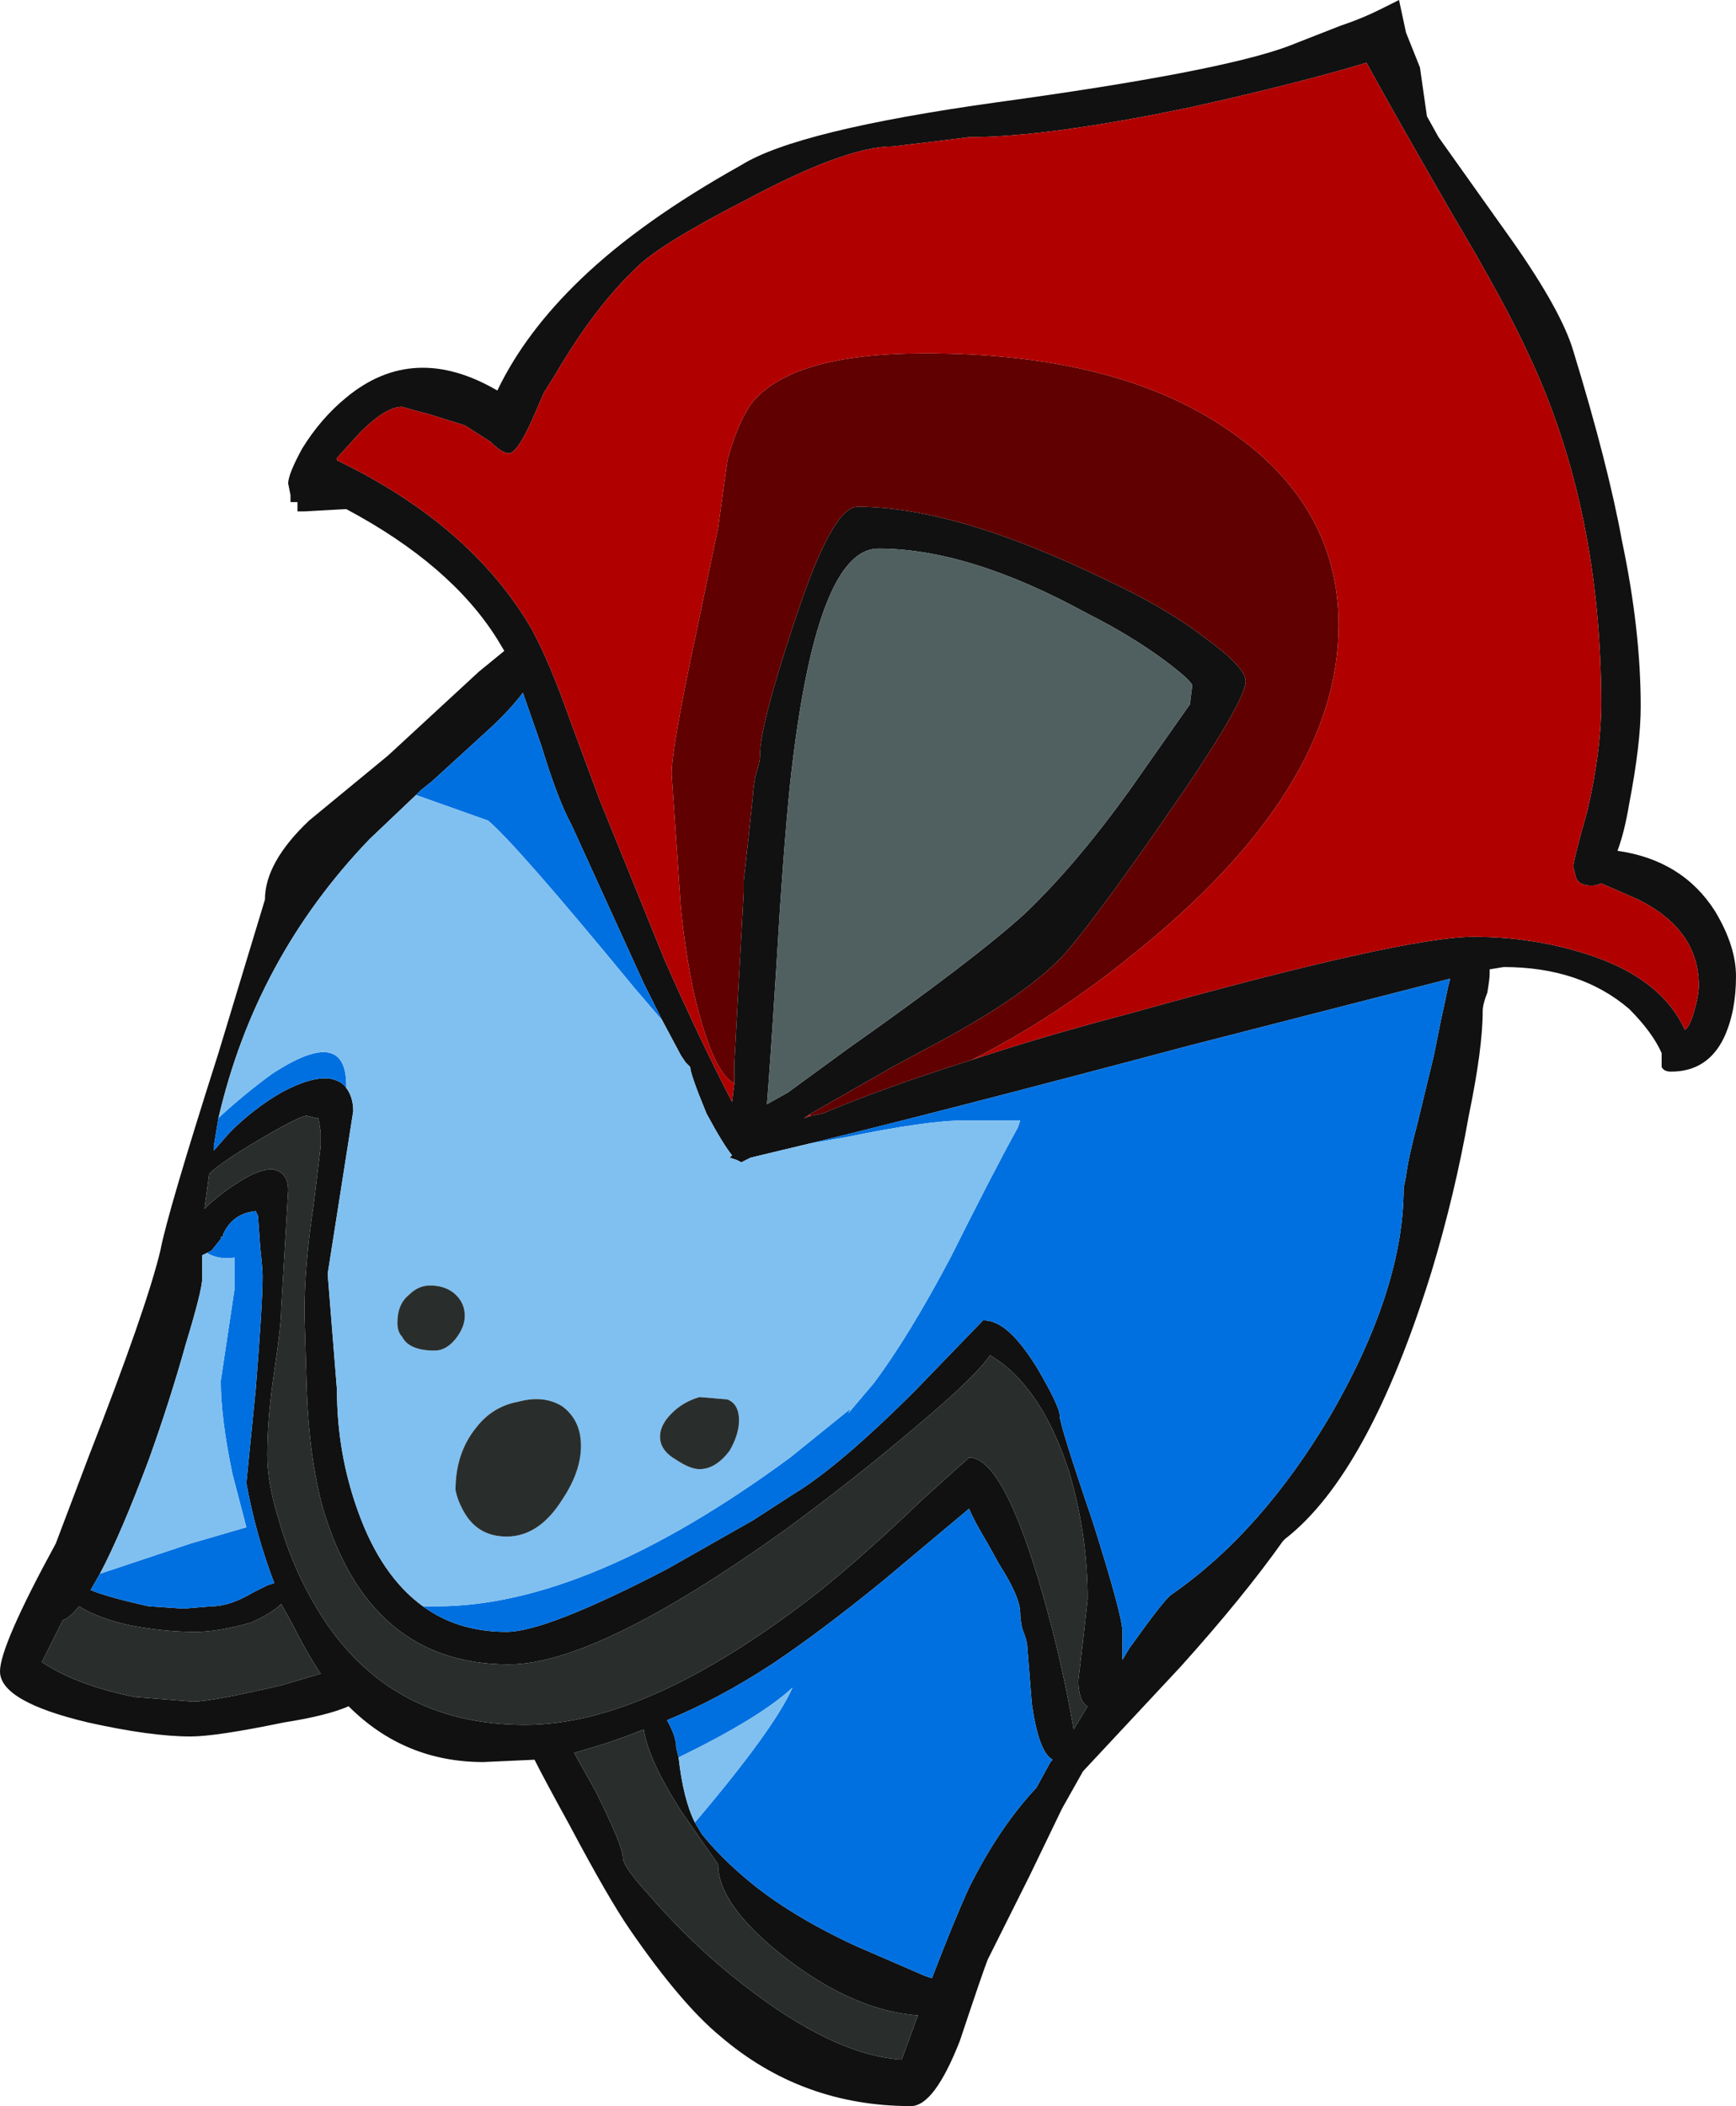 <?xml version="1.0" encoding="UTF-8" standalone="no"?>
<svg xmlns:ffdec="https://www.free-decompiler.com/flash" xmlns:xlink="http://www.w3.org/1999/xlink" ffdec:objectType="shape" height="45.3px" width="37.35px" xmlns="http://www.w3.org/2000/svg">
  <g transform="matrix(1.0, 0.0, 0.0, 1.0, 21.75, 24.35)">
    <path d="M8.35 -24.35 L8.5 -23.65 8.8 -22.9 8.95 -21.85 9.2 -21.4 10.8 -19.15 Q11.85 -17.65 12.1 -16.8 12.85 -14.35 13.15 -12.7 13.55 -10.8 13.55 -9.15 13.55 -8.35 13.3 -7.05 13.2 -6.45 13.05 -6.05 14.45 -5.85 15.15 -4.75 15.6 -4.0 15.6 -3.35 15.6 -2.6 15.35 -2.05 15.0 -1.3 14.2 -1.3 14.05 -1.3 14.0 -1.4 L14.0 -1.7 Q13.8 -2.15 13.3 -2.65 12.25 -3.55 10.6 -3.55 L10.3 -3.5 10.3 -3.4 Q10.3 -3.3 10.25 -3.0 10.15 -2.75 10.15 -2.6 10.15 -1.8 9.85 -0.35 9.55 1.35 9.05 3.0 7.7 7.35 5.9 8.75 L5.85 8.8 Q5.0 10.0 3.65 11.5 L1.55 13.75 1.1 14.55 0.4 16.0 -0.5 17.8 Q-0.6 18.05 -1.1 19.55 -1.65 20.95 -2.15 20.95 -4.5 20.95 -6.25 19.45 -7.1 18.75 -8.2 17.15 -8.65 16.5 -9.5 14.9 -10.05 13.9 -10.25 13.5 L-11.35 13.55 Q-13.05 13.55 -14.25 12.35 -14.7 12.55 -15.65 12.7 -17.1 13.0 -17.65 13.0 -18.5 13.0 -19.85 12.7 -21.75 12.25 -21.75 11.6 -21.75 11.05 -20.55 8.85 L-19.85 7.0 Q-18.6 3.8 -18.3 2.55 -18.15 1.75 -17.05 -1.7 L-16.05 -5.0 Q-16.05 -5.8 -15.1 -6.7 L-13.4 -8.1 -11.45 -9.9 -10.9 -10.35 -11.05 -10.6 Q-12.05 -12.2 -14.3 -13.4 L-15.2 -13.35 -15.35 -13.35 -15.35 -13.55 -15.5 -13.55 -15.5 -13.7 -15.55 -13.95 Q-15.55 -14.15 -15.25 -14.7 -14.85 -15.35 -14.3 -15.8 -12.85 -17.0 -11.05 -15.95 -10.45 -17.2 -9.25 -18.35 -7.95 -19.6 -5.8 -20.8 -4.6 -21.55 -0.3 -22.15 4.45 -22.8 5.95 -23.35 L7.1 -23.8 Q7.55 -23.95 7.95 -24.15 L8.35 -24.35 M-0.85 -1.55 Q0.65 -2.05 2.55 -2.55 8.45 -4.2 9.95 -4.2 11.1 -4.2 12.15 -3.9 13.95 -3.4 14.5 -2.2 14.6 -2.25 14.7 -2.6 14.8 -2.95 14.8 -3.15 14.8 -4.35 13.5 -5.0 L12.7 -5.35 Q12.6 -5.3 12.5 -5.3 12.2 -5.3 12.15 -5.5 L12.1 -5.7 Q12.1 -5.85 12.4 -6.9 12.7 -8.2 12.7 -9.2 12.7 -13.4 11.15 -16.7 10.65 -17.8 9.55 -19.65 8.25 -21.9 7.65 -23.0 6.15 -22.55 3.9 -22.05 0.8 -21.4 -0.9 -21.4 L-1.7 -21.3 -2.55 -21.2 Q-3.55 -21.2 -5.7 -20.05 -7.55 -19.1 -8.05 -18.6 -8.95 -17.75 -9.8 -16.3 L-10.05 -15.9 -10.2 -15.55 Q-10.6 -14.6 -10.8 -14.6 -10.95 -14.6 -11.2 -14.85 L-11.75 -15.2 -12.55 -15.45 -12.75 -15.5 -13.1 -15.6 Q-13.45 -15.6 -14.0 -15.05 L-14.5 -14.5 -14.5 -14.45 Q-11.6 -13.05 -10.3 -10.8 -9.9 -10.05 -9.5 -8.9 L-8.85 -7.15 -7.45 -3.7 Q-6.7 -2.0 -6.0 -0.65 L-5.95 -1.05 -5.95 -1.5 -5.75 -5.15 -5.75 -5.4 -5.65 -6.3 -5.55 -7.25 Q-5.55 -7.35 -5.5 -7.65 -5.4 -7.95 -5.4 -8.1 -5.4 -8.75 -4.65 -11.0 -3.85 -13.45 -3.3 -13.45 -1.2 -13.45 2.0 -11.9 3.3 -11.3 4.15 -10.65 5.05 -10.0 5.05 -9.7 5.05 -9.25 3.35 -6.8 2.0 -4.85 1.3 -4.0 0.5 -3.0 -1.9 -1.75 L-2.55 -1.4 -4.3 -0.4 -4.45 -0.3 -4.3 -0.35 -4.05 -0.4 Q-2.75 -0.95 -0.85 -1.55 M3.3 -10.15 Q2.55 -10.7 1.65 -11.15 -0.9 -12.55 -2.85 -12.55 -4.2 -12.55 -4.75 -7.5 -4.9 -6.05 -5.05 -3.5 -5.2 -1.15 -5.25 -0.6 L-4.8 -0.85 -3.5 -1.8 Q-0.8 -3.7 0.3 -4.7 1.4 -5.75 2.55 -7.35 L3.85 -9.2 3.9 -9.6 Q3.9 -9.7 3.3 -10.15 M-4.35 0.25 L-5.6 0.55 -5.8 0.65 -5.9 0.6 -6.05 0.55 -6.0 0.5 Q-6.2 0.25 -6.55 -0.4 -6.9 -1.25 -6.9 -1.4 L-7.0 -1.5 -7.1 -1.65 -7.5 -2.4 -7.9 -3.2 -9.45 -6.6 Q-9.75 -7.15 -10.1 -8.3 L-10.5 -9.45 Q-10.8 -9.05 -11.3 -8.6 L-12.45 -7.55 -12.7 -7.35 -12.8 -7.25 -13.8 -6.3 Q-16.25 -3.75 -17.05 -0.3 L-17.15 0.3 -17.15 0.4 -16.8 0.0 Q-16.3 -0.5 -15.7 -0.85 -15.05 -1.2 -14.65 -1.15 -14.4 -1.1 -14.3 -0.95 -14.15 -0.75 -14.15 -0.45 L-14.7 3.05 -14.5 5.55 Q-14.5 6.9 -14.05 8.15 -13.55 9.55 -12.65 10.2 -11.9 10.75 -10.85 10.75 -10.0 10.75 -7.4 9.4 L-5.55 8.35 -4.7 7.8 Q-3.7 7.2 -2.05 5.55 L-0.6 4.05 Q-0.45 4.05 -0.35 4.1 0.05 4.25 0.55 5.05 1.05 5.9 1.05 6.1 1.05 6.3 1.75 8.35 2.4 10.4 2.4 10.75 L2.4 11.35 2.55 11.1 Q3.3 10.05 3.45 9.95 5.4 8.6 6.9 6.05 8.45 3.35 8.45 1.2 L8.5 0.95 Q8.55 0.55 8.75 -0.2 L9.1 -1.65 9.25 -2.4 Q9.35 -2.85 9.4 -3.1 L9.45 -3.3 3.8 -1.85 Q-1.65 -0.4 -4.35 0.25 M1.25 7.3 Q0.65 5.45 -0.45 4.8 -0.75 5.25 -2.0 6.3 -3.35 7.45 -4.85 8.55 -8.9 11.45 -10.8 11.45 -13.8 11.45 -14.8 8.1 -15.1 7.0 -15.15 5.55 L-15.2 3.9 Q-15.2 2.85 -15.0 1.55 L-14.85 0.3 Q-14.85 0.15 -14.85 0.0 L-14.9 -0.3 -14.95 -0.3 -15.15 -0.35 Q-15.3 -0.35 -16.15 0.15 -17.0 0.65 -17.25 0.9 L-17.35 1.65 Q-17.05 1.35 -16.65 1.1 -16.2 0.8 -15.9 0.8 -15.55 0.85 -15.55 1.25 L-15.7 3.8 Q-15.7 4.15 -15.85 5.15 -16.0 6.15 -16.0 6.95 -16.0 7.55 -15.75 8.35 -15.45 9.4 -14.9 10.3 -13.4 12.75 -10.45 12.75 -7.8 12.75 -4.15 9.9 -3.15 9.1 -1.9 7.9 L-0.9 7.0 Q-0.15 7.0 0.7 10.0 1.1 11.4 1.35 12.85 L1.65 12.35 Q1.55 12.3 1.5 12.15 1.45 12.0 1.45 11.8 L1.55 10.95 1.65 10.05 Q1.65 8.65 1.25 7.3 M-6.8 14.85 L-6.65 15.1 Q-6.25 15.6 -5.65 16.1 -4.75 16.85 -3.35 17.5 L-1.85 18.15 -1.7 18.2 Q-1.2 16.9 -0.9 16.25 -0.25 14.95 0.55 14.1 L0.85 13.55 0.9 13.5 Q0.6 13.35 0.45 12.3 L0.35 11.05 Q0.35 10.95 0.25 10.7 0.2 10.5 0.2 10.35 0.2 10.0 -0.25 9.3 L-0.5 8.85 Q-0.8 8.35 -0.9 8.1 L-2.75 9.65 Q-4.1 10.75 -5.15 11.45 -6.3 12.2 -7.4 12.65 -7.2 13.0 -7.2 13.25 L-7.15 13.45 Q-7.05 14.35 -6.8 14.85 M-9.4 13.35 L-8.95 14.15 Q-8.35 15.35 -8.35 15.6 -8.35 15.8 -7.75 16.45 -7.1 17.2 -6.3 17.9 -4.0 19.85 -2.35 19.95 L-2.0 19.0 Q-3.35 18.9 -4.8 17.8 -6.3 16.65 -6.3 15.75 L-7.1 14.6 Q-7.8 13.5 -7.9 12.85 -8.65 13.15 -9.4 13.35 M-19.6 9.5 L-19.8 9.85 Q-19.45 10.0 -18.55 10.2 L-17.8 10.25 -17.2 10.2 Q-16.8 10.2 -16.3 9.9 L-16.0 9.75 -15.85 9.7 Q-16.25 8.65 -16.45 7.55 L-16.25 5.55 Q-16.1 3.7 -16.1 3.1 -16.1 2.95 -16.15 2.5 L-16.2 1.8 -16.25 1.7 Q-16.75 1.75 -16.95 2.2 L-16.95 2.25 -17.0 2.25 -17.0 2.3 -17.2 2.55 -17.3 2.6 -17.4 2.65 -17.4 3.15 Q-17.4 3.4 -17.75 4.55 -18.1 5.8 -18.55 7.05 -19.15 8.65 -19.6 9.5 M-20.05 10.2 Q-20.25 10.45 -20.4 10.5 L-20.85 11.4 Q-20.1 11.9 -18.85 12.15 L-17.6 12.25 Q-17.2 12.25 -15.7 11.9 L-14.85 11.65 Q-15.15 11.2 -15.45 10.6 L-15.7 10.15 Q-15.9 10.35 -16.35 10.55 -17.05 10.75 -17.55 10.75 -18.25 10.75 -19.0 10.6 -19.65 10.45 -20.05 10.2" fill="#111111" fill-rule="evenodd" stroke="none"/>
    <path d="M-12.65 10.2 L-12.35 10.2 Q-9.1 10.2 -4.75 7.0 L-3.45 5.95 -3.5 6.05 -2.95 5.4 Q-2.2 4.4 -1.3 2.7 -0.35 0.8 0.15 -0.1 L0.2 -0.25 -1.0 -0.25 Q-1.8 -0.25 -3.5 0.1 L-4.35 0.25 Q-1.65 -0.4 3.8 -1.85 L9.45 -3.3 9.4 -3.1 Q9.35 -2.85 9.25 -2.4 L9.1 -1.65 8.75 -0.2 Q8.55 0.55 8.5 0.95 L8.45 1.2 Q8.45 3.35 6.9 6.05 5.4 8.6 3.45 9.95 3.3 10.05 2.55 11.1 L2.4 11.35 2.4 10.75 Q2.4 10.4 1.75 8.35 1.05 6.3 1.05 6.1 1.05 5.9 0.55 5.05 0.05 4.25 -0.35 4.1 -0.45 4.05 -0.6 4.05 L-2.05 5.55 Q-3.7 7.2 -4.7 7.8 L-5.55 8.35 -7.4 9.4 Q-10.0 10.75 -10.85 10.75 -11.9 10.75 -12.65 10.2 M-7.5 -2.4 L-8.1 -3.1 Q-10.65 -6.2 -11.25 -6.7 L-12.8 -7.25 -12.7 -7.35 -12.45 -7.55 -11.3 -8.6 Q-10.8 -9.05 -10.5 -9.45 L-10.1 -8.3 Q-9.75 -7.15 -9.45 -6.6 L-7.9 -3.2 -7.5 -2.4 M-17.05 -0.3 L-17.0 -0.35 Q-16.45 -0.85 -15.9 -1.25 -14.3 -2.3 -14.3 -1.0 L-14.3 -0.95 Q-14.4 -1.1 -14.65 -1.15 -15.05 -1.2 -15.7 -0.85 -16.3 -0.5 -16.8 0.0 L-17.15 0.4 -17.15 0.3 -17.05 -0.3 M-7.15 13.45 L-7.2 13.25 Q-7.2 13.0 -7.4 12.65 -6.3 12.2 -5.15 11.45 -4.1 10.75 -2.75 9.65 L-0.9 8.1 Q-0.8 8.35 -0.5 8.85 L-0.25 9.3 Q0.2 10.0 0.2 10.35 0.2 10.5 0.25 10.7 0.35 10.95 0.35 11.05 L0.45 12.3 Q0.6 13.35 0.9 13.5 L0.85 13.55 0.55 14.1 Q-0.25 14.95 -0.9 16.25 -1.2 16.9 -1.7 18.2 L-1.85 18.15 -3.35 17.5 Q-4.75 16.85 -5.65 16.1 -6.25 15.6 -6.65 15.1 L-6.8 14.85 Q-5.1 12.85 -4.7 11.95 -5.4 12.6 -7.15 13.45 M-17.3 2.6 L-17.2 2.55 -17.0 2.3 -17.0 2.25 -16.95 2.25 -16.95 2.2 Q-16.75 1.75 -16.25 1.7 L-16.2 1.8 -16.15 2.5 Q-16.1 2.95 -16.1 3.1 -16.1 3.7 -16.25 5.55 L-16.45 7.55 Q-16.25 8.65 -15.85 9.7 L-16.0 9.75 -16.3 9.9 Q-16.8 10.2 -17.2 10.2 L-17.8 10.25 -18.55 10.2 Q-19.45 10.0 -19.8 9.85 L-19.6 9.5 -17.65 8.85 -16.45 8.5 -16.75 7.35 Q-17.0 6.15 -17.0 5.35 L-16.7 3.35 -16.7 2.7 Q-17.05 2.75 -17.3 2.6" fill="#0070e0" fill-rule="evenodd" stroke="none"/>
    <path d="M-4.35 0.25 L-3.5 0.1 Q-1.8 -0.25 -1.0 -0.25 L0.2 -0.25 0.15 -0.1 Q-0.35 0.8 -1.3 2.7 -2.2 4.4 -2.95 5.4 L-3.5 6.05 -3.45 5.95 -4.75 7.0 Q-9.1 10.2 -12.35 10.2 L-12.65 10.2 Q-13.55 9.55 -14.05 8.15 -14.5 6.9 -14.5 5.55 L-14.7 3.05 -14.15 -0.45 Q-14.15 -0.75 -14.3 -0.95 L-14.3 -1.0 Q-14.3 -2.3 -15.9 -1.25 -16.45 -0.85 -17.0 -0.35 L-17.05 -0.3 Q-16.25 -3.75 -13.8 -6.3 L-12.8 -7.25 -11.25 -6.7 Q-10.65 -6.2 -8.1 -3.1 L-7.5 -2.4 -7.1 -1.65 -7.0 -1.5 -6.9 -1.4 Q-6.9 -1.25 -6.55 -0.4 -6.2 0.25 -6.0 0.5 L-6.05 0.55 -5.9 0.6 -5.8 0.65 -5.6 0.55 -4.35 0.25 M-7.15 13.45 Q-5.4 12.6 -4.7 11.95 -5.1 12.85 -6.8 14.85 -7.05 14.35 -7.15 13.45 M-7.55 6.55 Q-7.55 6.85 -7.2 7.05 -6.9 7.25 -6.7 7.25 -6.35 7.25 -6.05 6.85 -5.85 6.5 -5.85 6.2 -5.85 5.85 -6.1 5.75 L-6.7 5.7 Q-7.05 5.8 -7.3 6.05 -7.55 6.3 -7.55 6.55 M-10.6 5.8 Q-11.15 5.9 -11.5 6.35 -11.95 6.9 -11.95 7.7 -11.9 7.95 -11.75 8.2 -11.45 8.7 -10.85 8.7 -10.15 8.7 -9.65 7.9 -9.25 7.3 -9.25 6.75 -9.25 6.2 -9.65 5.9 -10.05 5.65 -10.6 5.8 M-12.5 3.3 Q-12.75 3.3 -12.95 3.5 -13.2 3.7 -13.2 4.1 -13.2 4.3 -13.1 4.4 -12.95 4.7 -12.4 4.7 -12.15 4.7 -11.95 4.45 -11.75 4.2 -11.75 3.95 -11.75 3.65 -12.0 3.45 -12.2 3.3 -12.5 3.3 M-17.3 2.6 Q-17.05 2.75 -16.7 2.7 L-16.7 3.35 -17.0 5.35 Q-17.0 6.15 -16.75 7.35 L-16.45 8.5 -17.65 8.85 -19.6 9.5 Q-19.15 8.65 -18.55 7.05 -18.1 5.8 -17.75 4.55 -17.4 3.4 -17.4 3.15 L-17.4 2.65 -17.3 2.6" fill="#80c0f0" fill-rule="evenodd" stroke="none"/>
    <path d="M-5.95 -1.05 Q-6.4 -1.25 -6.8 -2.9 -7.0 -3.8 -7.1 -4.8 L-7.3 -7.7 Q-7.3 -8.25 -6.8 -10.6 L-6.3 -13.0 -6.1 -14.45 Q-5.9 -15.2 -5.6 -15.65 -4.75 -16.75 -1.85 -16.75 2.35 -16.75 4.75 -15.05 7.05 -13.45 7.05 -10.9 7.05 -7.35 2.6 -3.8 1.0 -2.5 -0.75 -1.6 L-0.85 -1.55 Q-2.75 -0.95 -4.05 -0.4 L-4.3 -0.35 -4.35 -0.35 -4.3 -0.4 -2.55 -1.4 -1.9 -1.75 Q0.5 -3.0 1.3 -4.0 2.0 -4.85 3.35 -6.8 5.05 -9.25 5.05 -9.7 5.05 -10.0 4.15 -10.65 3.3 -11.3 2.0 -11.9 -1.2 -13.45 -3.3 -13.45 -3.85 -13.45 -4.65 -11.0 -5.4 -8.75 -5.4 -8.1 -5.4 -7.95 -5.5 -7.65 -5.55 -7.35 -5.55 -7.25 L-5.65 -6.3 -5.75 -5.4 -5.75 -5.15 -5.95 -1.5 -5.95 -1.05" fill="#600000" fill-rule="evenodd" stroke="none"/>
    <path d="M-5.95 -1.05 L-6.0 -0.65 Q-6.7 -2.0 -7.45 -3.7 L-8.85 -7.15 -9.5 -8.9 Q-9.9 -10.05 -10.3 -10.8 -11.6 -13.05 -14.5 -14.45 L-14.5 -14.5 -14.0 -15.05 Q-13.45 -15.6 -13.1 -15.6 L-12.75 -15.5 -12.55 -15.45 -11.75 -15.2 -11.2 -14.85 Q-10.95 -14.6 -10.8 -14.6 -10.6 -14.6 -10.2 -15.55 L-10.05 -15.9 -9.8 -16.3 Q-8.95 -17.75 -8.05 -18.6 -7.55 -19.1 -5.7 -20.05 -3.55 -21.2 -2.55 -21.2 L-1.7 -21.3 -0.9 -21.4 Q0.8 -21.4 3.9 -22.05 6.15 -22.55 7.65 -23.0 8.25 -21.9 9.55 -19.65 10.65 -17.8 11.15 -16.7 12.7 -13.4 12.7 -9.2 12.7 -8.2 12.4 -6.9 12.1 -5.85 12.1 -5.7 L12.15 -5.5 Q12.2 -5.3 12.5 -5.3 12.6 -5.3 12.7 -5.35 L13.5 -5.0 Q14.8 -4.35 14.8 -3.15 14.8 -2.95 14.7 -2.6 14.6 -2.25 14.5 -2.2 13.95 -3.4 12.15 -3.9 11.1 -4.2 9.95 -4.2 8.45 -4.2 2.55 -2.55 0.65 -2.05 -0.85 -1.55 L-0.75 -1.6 Q1.0 -2.5 2.6 -3.8 7.05 -7.35 7.05 -10.9 7.05 -13.45 4.75 -15.05 2.35 -16.75 -1.85 -16.75 -4.75 -16.75 -5.6 -15.65 -5.9 -15.2 -6.1 -14.45 L-6.3 -13.0 -6.8 -10.6 Q-7.3 -8.25 -7.3 -7.7 L-7.1 -4.8 Q-7.0 -3.8 -6.8 -2.9 -6.4 -1.25 -5.95 -1.05 M-4.3 -0.35 L-4.45 -0.3 -4.3 -0.4 -4.35 -0.35 -4.3 -0.35" fill="#b00000" fill-rule="evenodd" stroke="none"/>
    <path d="M1.25 7.3 Q1.65 8.65 1.65 10.05 L1.55 10.95 1.45 11.8 Q1.45 12.0 1.5 12.15 1.55 12.3 1.65 12.35 L1.35 12.85 Q1.1 11.4 0.7 10.0 -0.15 7.0 -0.9 7.0 L-1.9 7.9 Q-3.15 9.1 -4.15 9.9 -7.8 12.75 -10.45 12.75 -13.4 12.75 -14.9 10.3 -15.45 9.4 -15.75 8.35 -16.0 7.55 -16.0 6.95 -16.0 6.15 -15.85 5.15 -15.7 4.15 -15.7 3.8 L-15.55 1.25 Q-15.55 0.85 -15.9 0.8 -16.2 0.8 -16.65 1.1 -17.05 1.35 -17.35 1.65 L-17.25 0.9 Q-17.0 0.65 -16.15 0.15 -15.3 -0.35 -15.15 -0.35 L-14.95 -0.3 -14.9 -0.3 -14.85 0.0 Q-14.85 0.15 -14.85 0.3 L-15.0 1.55 Q-15.2 2.85 -15.2 3.9 L-15.15 5.55 Q-15.1 7.0 -14.8 8.1 -13.8 11.45 -10.8 11.45 -8.9 11.45 -4.85 8.55 -3.35 7.45 -2.0 6.3 -0.75 5.25 -0.45 4.8 0.65 5.45 1.25 7.3 M-10.6 5.8 Q-10.05 5.65 -9.65 5.9 -9.25 6.2 -9.25 6.75 -9.25 7.3 -9.65 7.9 -10.15 8.7 -10.85 8.7 -11.45 8.7 -11.75 8.2 -11.9 7.95 -11.95 7.7 -11.95 6.9 -11.5 6.35 -11.15 5.9 -10.6 5.8 M-7.55 6.55 Q-7.55 6.3 -7.3 6.05 -7.05 5.8 -6.7 5.7 L-6.1 5.75 Q-5.85 5.85 -5.85 6.2 -5.85 6.5 -6.05 6.85 -6.35 7.25 -6.7 7.25 -6.9 7.25 -7.2 7.05 -7.55 6.85 -7.55 6.55 M-9.4 13.35 Q-8.65 13.15 -7.9 12.85 -7.8 13.5 -7.1 14.6 L-6.3 15.75 Q-6.3 16.65 -4.8 17.8 -3.35 18.9 -2.0 19.0 L-2.35 19.95 Q-4.0 19.85 -6.3 17.9 -7.1 17.2 -7.75 16.45 -8.35 15.8 -8.35 15.6 -8.35 15.35 -8.95 14.15 L-9.4 13.35 M-12.5 3.3 Q-12.2 3.3 -12.0 3.45 -11.75 3.65 -11.75 3.95 -11.75 4.2 -11.95 4.45 -12.15 4.7 -12.4 4.7 -12.95 4.7 -13.1 4.4 -13.2 4.3 -13.2 4.1 -13.2 3.7 -12.95 3.5 -12.75 3.3 -12.5 3.3 M-20.05 10.2 Q-19.65 10.45 -19.0 10.6 -18.25 10.75 -17.55 10.75 -17.05 10.75 -16.35 10.55 -15.9 10.35 -15.7 10.15 L-15.45 10.6 Q-15.15 11.2 -14.85 11.65 L-15.7 11.9 Q-17.2 12.25 -17.6 12.25 L-18.85 12.15 Q-20.1 11.9 -20.85 11.4 L-20.4 10.5 Q-20.25 10.45 -20.05 10.2" fill="#292e2d" fill-rule="evenodd" stroke="none"/>
    <path d="M3.3 -10.15 Q3.9 -9.7 3.9 -9.6 L3.85 -9.2 2.55 -7.35 Q1.4 -5.75 0.3 -4.7 -0.8 -3.7 -3.5 -1.8 L-4.8 -0.85 -5.25 -0.6 Q-5.2 -1.15 -5.05 -3.5 -4.9 -6.05 -4.75 -7.5 -4.2 -12.55 -2.85 -12.55 -0.9 -12.55 1.65 -11.15 2.55 -10.7 3.3 -10.15" fill="#506060" fill-rule="evenodd" stroke="none"/>
  </g>
</svg>
